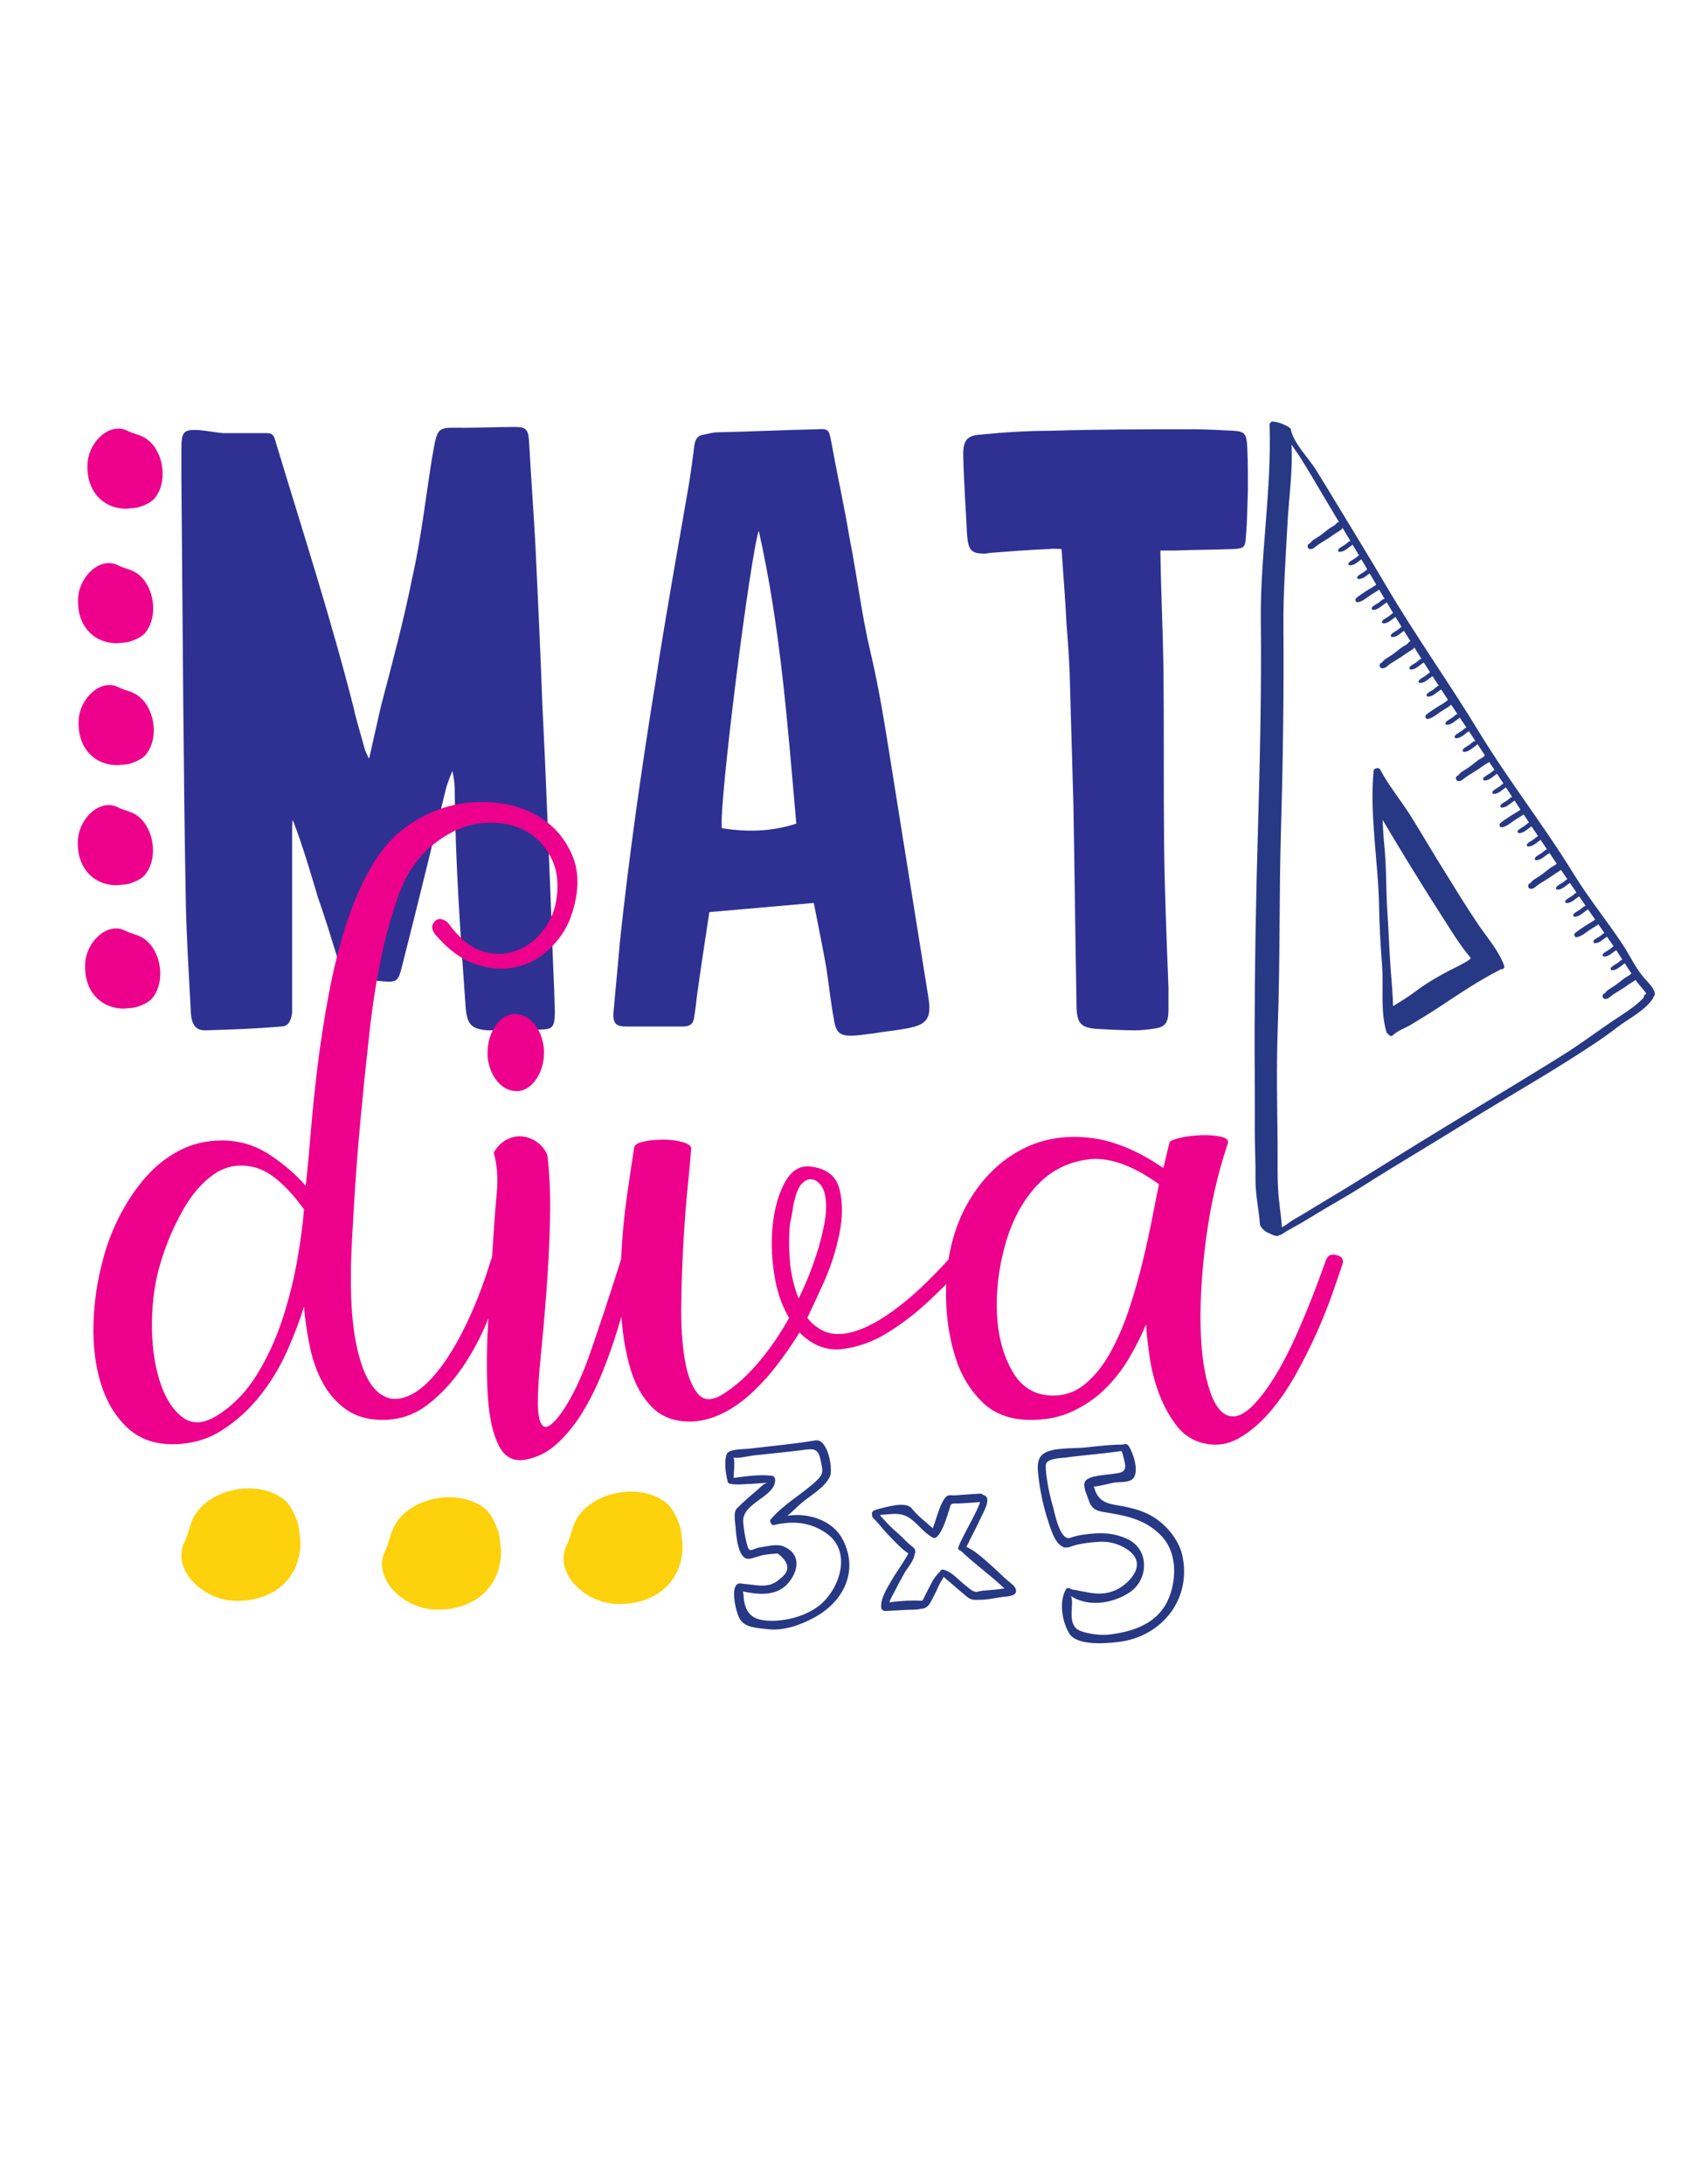 <?xml version="1.0" encoding="iso-8859-1"?>
<!-- Generator: Adobe Illustrator 21.0.0, SVG Export Plug-In . SVG Version: 6.00 Build 0)  -->
<svg version="1.1" id="Layer_1" xmlns="http://www.w3.org/2000/svg" xmlns:xlink="http://www.w3.org/1999/xlink" x="0px" y="0px"
	 width="612px" height="792px" viewBox="0 0 612 792" enable-background="new 0 0 612 792" xml:space="preserve">
<g>
	<g>
		<path fill="#273884" d="M295.832,522.294c-8.112,1.338-16.427,2.105-24.594,3.043c-1.386,0.156-6.805,0.087-7.546,1.842
			c-1.108,2.626-0.432,7.122,0.246,9.849c0.349,1.405,2.243,1.156,2.217-0.291c-0.044-2.6,0.527-5.971-0.018-8.46
			c0.209,0.944,5.33-0.313,7.232-0.523c5.767-0.637,11.533-1.178,17.283-1.892c4.029-0.499,6.052-1.141,7.006,3.41
			c0.984,4.696,1.383,5.277-2.929,8.97c-4.908,4.205-10.91,7.656-15.079,12.655c-0.768,0.921,0.333,2.258,1.393,1.803
			c3.271-1.396,6.4-4.69,9.024-7.093c3.49-3.201,8.637-5.666,10.924-10.023C302.371,532.953,300.352,521.548,295.832,522.294z"/>
		<path fill="#273884" d="M284.366,560.795c-2.615-1.114-5.931-0.082-8.581,0.287c-3.136,0.438-3.856,2.639-4.891-1.392
			c-0.647-2.521-1.059-5.176-1.269-7.767c-0.584-7.216,12.221-9.151,11.543-15.648c-0.062-0.591-0.581-1.123-1.175-1.183
			c-5.069-0.523-10.195,0.325-15.201,1.001c-1.118,0.149-1.053,1.699-0.007,1.913c2.618,0.54,5.464,0.104,8.122,0.029
			c2.027-0.059,3.89-0.47,5.939-0.24c-1.678-0.187-2.59,1.178-4.106,2.469c-2.542,2.164-5.13,4.349-7.46,6.746
			c-1.307,1.346-0.554,5.086-0.433,6.712c0.178,2.367,0.724,12.218,5.098,11.487c2.019-0.337,3.781-1.24,5.854-1.495
			c1.444-0.208,2.895-0.34,4.353-0.4c4.415,3.387,4.609,6.503,0.58,9.344c-3.977,3.71-8.777,1.851-13.314,1.629
			c-1.738-0.084-2.085,2.306-0.371,2.678c5.84,1.267,12.947,2.124,17.227-3.33C289.876,569.05,290.393,563.365,284.366,560.795z"/>
		<path fill="#273884" d="M305.754,558.304c-4.555-8.837-17.184-10.949-25.474-7.105c-0.918,0.426-0.58,2.037,0.486,1.789
			c6.811-1.585,13.129-1.162,19.046,3.007c9.102,6.41,5.107,19.148-1.613,25.339c-5.189,4.78-14.427,7.124-21.259,6.169
			c-4.707-0.658-6.579-3.341-7.123-7.872c-0.025-0.952-0.129-1.897-0.311-2.832c-0.005-0.04-0.054-0.077-0.092-0.113
			c0.253,0.074,0.535,0.152,0.923,0.255c0.996,0.264,1.629-1.313,0.775-1.847c-7.296-4.566-4.609,8.453-2.813,11.802
			c1.85,3.452,6.726,3.403,10.073,3.837c5.946,0.769,12.254-1.58,17.323-4.373C306.057,580.649,311.574,569.592,305.754,558.304z"/>
	</g>
	<g>
		<path fill="#273884" d="M408.784,557.956c-3.87-1.718-7.512-2.206-11.697-1.92c-2.596,0.177-6.216,0.594-8.663,1.551
			c-3.876,1.511-5.794-8.987-6.385-11.065c-0.953-3.35-1.753-6.614-2.222-10.063c-0.293-1.702-0.444-3.417-0.448-5.146
			c0.06-2.548,5.654-2.586,7.17-2.793c7.211-0.981,14.528-1.44,21.706-2.591c1.129-0.182,1.24-2.07,0.009-2.095
			c-5.119-0.109-10.168,0.606-15.255,1.095c-3.788,0.365-11.463-0.141-14.628,2.317c-2.23,1.733-1.996,4.88-1.736,7.363
			c0.608,5.812,1.857,11.788,3.736,17.33c0.942,2.777,2.278,7.74,5.425,9.066c0.738,0.313,1.795,0.105,2.504-0.155
			c3.109-1.147,7.045-1.577,10.339-1.782c3.665-0.231,7.077,0.659,10.175,2.684c7.975,5.21,0.914,12.283-3.456,14.513
			c-6.127,3.124-11.059,0.792-17.136-0.016c-0.991-0.131-1.533,1.165-0.743,1.776c6.389,4.954,15.894,3.651,22.307-0.613
			C416.81,572.738,417.076,561.638,408.784,557.956z"/>
		<path fill="#273884" d="M428.866,563.799c-1.263-5.59-6.017-11.172-10.897-14.003c-2.788-1.62-5.686-2.53-8.807-3.253
			c-5.598-1.297-10.507-0.641-12.224-7.196c-0.034-0.126-0.19-0.195-0.386-0.226c0.363-0.048,0.823-0.116,1.412-0.211
			c1.99-0.32,3.933-0.863,5.909-1.253c1.953-0.385,5.898,0.145,7.326-1.716c2.04-2.654-0.104-9.291-1.819-11.718
			c-0.903-1.275-3.013-0.347-2.782,1.16c0.013,0.098,0.029,0.199,0.044,0.297c0.055,0.357,0.216,0.612,0.413,0.82
			c0.348,1.051,0.994,3.88,1.04,4.128c0.663,3.526-1.939,3.435-4.64,3.849c-2.292,0.347-8.168,0.522-9.691,2.506
			c-1.247,1.625,0.685,5.386,1.222,7.074c1.264,3.98,3.939,3.939,7.647,4.579c7.2,1.24,13.166,2.723,18.46,8.045
			c5.787,5.813,5.861,15.172,3.092,22.358c-3.562,9.243-12.204,12.416-21.38,13.612c-3.354,0.436-7.651-0.107-10.735-1.213
			c-6.283-2.254-1.07-12.117-4.396-13.419c1.026,0.401,2.014-1.118,1.003-1.726c-0.153-0.092-0.306-0.183-0.457-0.276
			c-0.62-0.37-1.263-0.213-1.609,0.427c-2.488,4.584-1.293,11.515,1.242,15.787c2.79,4.713,13.622,3.661,17.881,3.152
			C421.494,593.5,432.488,579.813,428.866,563.799z"/>
	</g>
	<g>
		<path fill="#273884" d="M355.443,541.608c-3.053,0.147-6.084,0.443-9.136,0.624c-0.834,0.051-2.068-0.294-2.826,0.295
			c-2.309,1.795-3.855,8.556-4.957,11.268c-0.06,0.149-0.07,0.266-0.094,0.394c-2.543-2.29-5.552-4.511-7.652-7.213
			c-2.181-2.809-9.627-0.38-12.083,0.196c-1.357,0.319-1.131,2.232,0.283,2.157c5.224-0.279,8.28-1.381,12.358,2.151
			c2.319,2.007,4.331,4.587,7.074,6.074c0.577,0.314,1.199-0.019,1.602-0.423c1.989-2.009,3.435-6.86,4.279-9.503
			c0.601-1.883,0.385-2.449,2.004-2.439c3.119,0.018,6.249-0.34,9.36-0.559c0.013-0.002,0.021,0.005,0.034,0.003
			c0.051-0.007,0.098-0.013,0.149-0.017C357.804,544.378,357.366,541.516,355.443,541.608z"/>
		<path fill="#273884" d="M332.004,562.209c-0.277-0.973-0.949-1.336-1.733-1.953c-1.456-1.152-2.669-2.643-4.064-3.856
			c-1.663-1.445-3.383-2.964-4.839-4.625c-0.286-0.324-1.52-1.581-2.164-2.406c0.06-0.033,0.117-0.067,0.177-0.1
			c0.859-0.484,0.712-1.598-0.242-1.844c-0.91-0.236-1.163-0.075-2.071,0.29c-0.373,0.149-0.738,0.564-0.755,0.984
			c-0.057,1.36,0.286,1.59,1.261,2.574c1.496,1.513,2.765,3.294,4.27,4.841c2.548,2.622,5.142,5.623,8.259,7.566
			C331.208,564.364,332.351,563.422,332.004,562.209z"/>
		<path fill="#273884" d="M356.187,542.038c-0.818-0.038-1.413,1.008-0.651,1.559c1.286,0.933-7.69,15.466-7.911,17.743
			c-0.046,0.467,0.349,0.959,0.854,0.862c2.124-0.412,2.498-2.168,3.432-3.972c1.375-2.664,2.753-5.356,4.005-8.078
			C356.677,548.496,360.44,542.248,356.187,542.038z"/>
		<path fill="#273884" d="M336.043,580.537c-4.318-0.347-9.023-0.134-13.397,0.495c0.423-1.56,1.608-3.284,2.177-4.476
			c0.927-1.938,2.012-3.798,3.019-5.694c1.335-2.513,4.286-5.294,3.956-8.292c-0.106-0.965-1.425-1.074-1.808-0.244
			c-1.697,3.678-4.527,7.183-6.557,10.746c-1.597,2.801-4.033,6.519-3.769,9.831c0.066,0.834,0.868,1.282,1.625,1.247
			c2.616-0.123,5.232-0.301,7.848-0.419c2.749-0.12,5.065,0.167,7.381-1.421C337.215,581.833,336.887,580.605,336.043,580.537z"/>
		<path fill="#273884" d="M368.41,576.021c-0.423-0.997-1.437-1.751-2.258-2.404c-2.099-1.661-3.982-3.72-6.008-5.486
			c-2.972-2.592-6.941-6.547-10.787-7.672c-1.098-0.322-1.806,0.898-0.982,1.69c4.74,4.574,10.137,8.414,14.982,12.892
			c0.312,0.344,0.669,0.629,1.028,0.921c-0.791,0.104-1.578,0.238-2.339,0.336c-3.027,0.388-7.068,0.255-9.734,1.807
			c-0.54,0.315-0.78,1.297-0.001,1.535c3.67,1.117,7.689-0.088,11.381-0.583C365.152,578.859,369.613,578.875,368.41,576.021z"/>
		<path fill="#273884" d="M341.387,569.525c-1.676,1.522-2.854,3.109-3.814,5.158c-0.488,1.043-1.057,2.038-1.592,3.056
			c-0.512,0.977-1.007,2.457-1.862,3.205c-0.869,0.76-0.387,2.616,0.954,2.286c1.909-0.469,2.766-2.765,3.618-4.35
			c0.65-1.218,1.238-2.454,1.781-3.722c0.676-1.58,1.775-2.873,2.414-4.482C343.224,569.817,342.145,568.839,341.387,569.525z"/>
		<path fill="#273884" d="M359.366,576.793c-1.578-0.113-2.994-0.024-4.54,0.363c-1.742,0.436-3.138-1.2-4.513-2.221
			c-2.431-1.807-5.098-5.216-8.211-5.773c-1.031-0.185-1.467,1.164-0.743,1.776c3.193,2.712,6.322,5.496,9.552,8.155
			c2.578,2.124,5.961,0.47,8.646-0.844C360.188,577.94,360.165,576.849,359.366,576.793z"/>
	</g>
</g>
<g>
	<path fill="#273884" d="M461.601,153.74c-0.072,0.015-0.072-0.109-0.001-0.124C461.677,153.625,461.672,153.725,461.601,153.74z"/>
	<path fill="#273884" d="M468.167,156.785c-0.006-0.272-0.055-0.51-0.086-0.778c-0.015-0.072-0.025-0.119-0.063-0.186
		c0.167,0.09,0.302,0.261,0.37,0.47C468.375,156.469,468.285,156.636,468.167,156.785z"/>
	<path fill="#273884" d="M461.601,153.74c-0.072,0.015-0.072-0.109-0.001-0.124C461.677,153.625,461.672,153.725,461.601,153.74z"/>
	<path fill="#273884" d="M461.601,153.74c-0.072,0.015-0.072-0.109-0.001-0.124C461.677,153.625,461.672,153.725,461.601,153.74z"/>
	<path fill="#273884" d="M468.167,156.785c-0.006-0.272-0.055-0.51-0.086-0.778c-0.015-0.072-0.025-0.119-0.063-0.186
		c0.167,0.09,0.302,0.261,0.37,0.47C468.375,156.469,468.285,156.636,468.167,156.785z"/>
	<path fill="#273884" d="M536.381,335.4c-4.574-6.76-8.819-13.738-13.103-20.657c-3.753-6.035-7.349-12.152-11.079-18.192
		c-3.585-5.821-8.319-11.43-11.475-17.464c-0.328-0.628-1.169-0.728-1.621-0.387c-0.372,0.002-0.724,0.224-0.774,0.706
		c-1.567,16.151,1.696,33.071,1.962,49.317c0.122,6.982,0.53,14.029,1.072,20.999c0.634,8.02-0.708,16.819,1.637,24.585
		c0.092,0.329,0.332,0.528,0.619,0.593c0.285,0.662,1.066,1.073,1.687,0.472c1.913-1.811,4.515-2.57,6.721-3.92
		c3.601-2.183,7.177-4.361,10.696-6.701c6.841-4.541,13.983-9.317,21.316-13.04c0.133-0.077,0.261-0.178,0.361-0.298
		c0.746,0.244,1.568-0.348,1.258-1.253C543.863,344.941,539.482,339.955,536.381,335.4z M533.459,347.507
		c-0.39,1-7.04,4.06-8.068,4.62c-3.916,2.099-7.85,4.351-11.381,6.992c-2.751,2.083-5.7,3.933-8.639,5.706
		c-0.118-4.548-0.55-9.18-0.875-13.412c-0.524-7.123-0.752-14.257-1.227-21.39c-0.494-7.825-0.287-15.744-1.082-23.581
		c-0.299-3.02-0.484-6.087-0.621-9.165c2.723,4.533,5.399,9.075,8.169,13.598c4.231,6.906,8.481,13.782,12.892,20.601
		c3.463,5.349,6.746,11.034,10.951,15.883C533.54,347.416,533.473,347.454,533.459,347.507z"/>
	<path fill="#273884" d="M487.077,190.088c-0.464-1.259-2.068-0.932-2.489,0.033c-0.59,0.553-1.776,1.06-2.34,1.499
		c-0.966,0.762-1.915,1.523-2.899,2.259c-1.047,0.78-2.213,1.383-3.26,2.165c-0.36,0.265-0.762,0.974-1.08,1.074
		c-0.97,0.289-0.781,1.918,0.226,1.984c0.862,0.055,1.265-0.266,1.932-0.816c1.517-1.258,3.32-2.163,4.962-3.261
		c1.29-0.868,2.492-1.756,3.83-2.55C486.845,191.947,487.465,191.137,487.077,190.088z"/>
	<path fill="#273884" d="M540.878,274.22c-0.464-1.264-2.071-0.934-2.489,0.031c-0.59,0.553-1.774,1.062-2.337,1.501
		c-0.968,0.76-1.915,1.523-2.901,2.257c-1.045,0.779-2.213,1.385-3.26,2.167c-0.359,0.265-0.76,0.974-1.083,1.069
		c-0.965,0.293-0.778,1.922,0.231,1.983c0.862,0.055,1.263-0.263,1.932-0.814c1.515-1.255,3.318-2.16,4.96-3.261
		c1.291-0.866,2.492-1.758,3.827-2.55C540.648,276.079,541.268,275.269,540.878,274.22z"/>
	<path fill="#273884" d="M513.194,233.318c-0.466-1.261-2.068-0.932-2.489,0.031c-0.592,0.551-1.776,1.06-2.339,1.499
		c-0.964,0.762-1.915,1.525-2.899,2.259c-1.047,0.782-2.215,1.383-3.265,2.166c-0.355,0.265-0.757,0.974-1.076,1.073
		c-0.968,0.288-0.781,1.918,0.226,1.984c0.859,0.053,1.265-0.266,1.931-0.816c1.517-1.258,3.32-2.163,4.963-3.262
		c1.291-0.865,2.492-1.755,3.83-2.55C512.961,235.175,513.581,234.364,513.194,233.318z"/>
	<path fill="#273884" d="M499.83,211.501c-1.104,1.113-2.919,1.924-4.223,2.815c-1.18,0.809-2.486,1.59-3.581,2.512
		c-0.616,0.511-0.281,1.717,0.618,1.549c1.594-0.297,2.941-1.462,4.235-2.371c1.507-1.055,3.318-1.875,4.605-3.191
		C502.437,211.834,500.777,210.549,499.83,211.501z"/>
	<path fill="#273884" d="M525.233,253.809c-1.104,1.115-2.919,1.924-4.223,2.817c-1.178,0.803-2.487,1.585-3.581,2.507
		c-0.614,0.512-0.282,1.716,0.62,1.551c1.594-0.297,2.938-1.459,4.233-2.368c1.504-1.057,3.32-1.876,4.604-3.195
		C527.842,254.144,526.18,252.857,525.233,253.809z"/>
	<path fill="#273884" d="M552.102,293.115c-1.102,1.112-2.919,1.921-4.221,2.812c-1.183,0.809-2.489,1.59-3.583,2.51
		c-0.611,0.515-0.284,1.717,0.62,1.554c1.594-0.3,2.938-1.464,4.231-2.37c1.506-1.058,3.322-1.878,4.604-3.195
		C554.709,293.445,553.046,292.158,552.102,293.115z"/>
	<path fill="#273884" d="M494.654,201.51c-0.031-0.248-0.214-0.433-0.46-0.481c-0.951-0.176-1.734,0.789-2.435,1.312
		c-0.728,0.541-1.967,1.046-2.486,1.8c-0.209,0.304-0.089,0.802,0.328,0.843c1.784,0.168,3.371-1.678,4.754-2.498
		c0.241-0.143,0.364-0.5,0.329-0.764C494.675,201.652,494.668,201.583,494.654,201.51z"/>
	<path fill="#273884" d="M497.837,206.476c-0.036-0.249-0.22-0.435-0.462-0.481c-0.952-0.178-1.734,0.787-2.438,1.31
		c-0.723,0.541-1.963,1.045-2.486,1.8c-0.206,0.303-0.086,0.803,0.33,0.84c1.784,0.17,3.371-1.676,4.754-2.495
		c0.243-0.143,0.364-0.498,0.328-0.765C497.855,206.615,497.849,206.548,497.837,206.476z"/>
	<path fill="#273884" d="M490.915,196.615c-0.031-0.248-0.215-0.435-0.463-0.481c-0.952-0.178-1.731,0.789-2.432,1.312
		c-0.728,0.541-1.968,1.043-2.489,1.798c-0.206,0.304-0.087,0.804,0.331,0.845c1.783,0.166,3.371-1.678,4.754-2.495
		c0.241-0.145,0.364-0.501,0.328-0.769C490.935,196.754,490.929,196.687,490.915,196.615z"/>
	<path fill="#273884" d="M506.837,222.558c-0.034-0.25-0.22-0.437-0.463-0.481c-0.952-0.178-1.736,0.787-2.437,1.31
		c-0.725,0.541-1.965,1.045-2.489,1.798c-0.206,0.304-0.086,0.804,0.33,0.843c1.784,0.167,3.374-1.677,4.754-2.495
		c0.246-0.141,0.364-0.498,0.328-0.764C506.854,222.697,506.846,222.626,506.837,222.558z"/>
	<path fill="#273884" d="M510.015,227.521c-0.031-0.25-0.215-0.435-0.463-0.481c-0.949-0.178-1.734,0.787-2.433,1.31
		c-0.73,0.541-1.965,1.045-2.491,1.801c-0.204,0.301-0.084,0.803,0.33,0.84c1.786,0.167,3.374-1.676,4.756-2.496
		c0.241-0.14,0.362-0.495,0.326-0.764C510.035,227.66,510.026,227.589,510.015,227.521z"/>
	<path fill="#273884" d="M503.098,217.662c-0.036-0.249-0.22-0.437-0.463-0.483c-0.952-0.178-1.736,0.787-2.437,1.31
		c-0.725,0.541-1.965,1.045-2.489,1.8c-0.207,0.304-0.087,0.803,0.33,0.842c1.784,0.168,3.374-1.676,4.756-2.495
		c0.243-0.143,0.362-0.498,0.326-0.766C503.115,217.799,503.109,217.733,503.098,217.662z"/>
	<path fill="#273884" d="M520.1,244.16c-0.034-0.252-0.22-0.439-0.463-0.486c-0.951-0.176-1.739,0.79-2.435,1.312
		c-0.73,0.541-1.968,1.043-2.489,1.798c-0.206,0.304-0.089,0.804,0.328,0.843c1.786,0.167,3.371-1.676,4.756-2.496
		c0.24-0.145,0.361-0.5,0.326-0.764C520.117,244.297,520.108,244.227,520.1,244.16z"/>
	<path fill="#273884" d="M516.758,239.285c-0.033-0.247-0.217-0.435-0.463-0.481c-0.952-0.178-1.734,0.789-2.435,1.312
		c-0.728,0.541-1.965,1.045-2.486,1.8c-0.206,0.303-0.089,0.801,0.328,0.843c1.786,0.167,3.371-1.678,4.756-2.498
		c0.239-0.142,0.361-0.5,0.326-0.764C516.776,239.426,516.769,239.357,516.758,239.285z"/>
	<path fill="#273884" d="M522.996,249.111c-0.033-0.25-0.218-0.438-0.465-0.483c-0.949-0.178-1.734,0.787-2.432,1.312
		c-0.728,0.541-1.968,1.043-2.491,1.798c-0.206,0.304-0.084,0.806,0.333,0.845c1.781,0.166,3.371-1.678,4.756-2.498
		c0.238-0.142,0.362-0.498,0.326-0.766C523.013,249.25,523.007,249.182,522.996,249.111z"/>
	<path fill="#273884" d="M533.183,264.192c-0.036-0.252-0.22-0.437-0.463-0.483c-0.952-0.178-1.734,0.789-2.437,1.31
		c-0.725,0.545-1.965,1.045-2.487,1.8c-0.206,0.306-0.086,0.806,0.326,0.843c1.786,0.167,3.379-1.675,4.756-2.498
		c0.244-0.141,0.367-0.496,0.331-0.765C533.2,264.329,533.192,264.263,533.183,264.192z"/>
	<path fill="#273884" d="M529.842,259.322c-0.034-0.25-0.218-0.438-0.46-0.484c-0.951-0.176-1.736,0.787-2.437,1.31
		c-0.728,0.541-1.965,1.048-2.486,1.803c-0.206,0.304-0.089,0.804,0.326,0.841c1.786,0.167,3.376-1.677,4.756-2.496
		c0.243-0.143,0.364-0.498,0.328-0.764C529.862,259.46,529.853,259.392,529.842,259.322z"/>
	<path fill="#273884" d="M536.077,269.146c-0.034-0.252-0.215-0.435-0.46-0.484c-0.951-0.176-1.736,0.789-2.437,1.313
		c-0.725,0.541-1.965,1.045-2.484,1.8c-0.209,0.302-0.089,0.801,0.325,0.841c1.786,0.167,3.376-1.677,4.756-2.495
		c0.241-0.143,0.364-0.501,0.329-0.765C536.097,269.285,536.088,269.214,536.077,269.146z"/>
	<path fill="#273884" d="M546.852,284.384c-0.034-0.252-0.215-0.438-0.463-0.481c-0.952-0.178-1.734,0.786-2.433,1.31
		c-0.73,0.541-1.967,1.046-2.491,1.801c-0.209,0.302-0.087,0.803,0.33,0.84c1.781,0.168,3.374-1.677,4.756-2.496
		c0.241-0.143,0.362-0.496,0.326-0.764C546.869,284.523,546.862,284.452,546.852,284.384z"/>
	<path fill="#273884" d="M543.513,279.513c-0.034-0.25-0.22-0.437-0.462-0.481c-0.954-0.178-1.737,0.787-2.435,1.31
		c-0.728,0.541-1.968,1.046-2.491,1.801c-0.204,0.303-0.084,0.803,0.333,0.842c1.784,0.168,3.371-1.676,4.754-2.498
		c0.241-0.143,0.362-0.498,0.328-0.764C543.53,279.652,543.522,279.583,543.513,279.513z"/>
	<path fill="#273884" d="M549.748,289.337c-0.034-0.25-0.217-0.437-0.463-0.483c-0.951-0.176-1.734,0.789-2.432,1.312
		c-0.73,0.539-1.97,1.046-2.491,1.798c-0.206,0.304-0.086,0.806,0.331,0.845c1.786,0.165,3.374-1.676,4.754-2.495
		c0.243-0.145,0.364-0.5,0.328-0.767C549.767,289.473,549.759,289.407,549.748,289.337z"/>
	<path fill="#273884" d="M573.298,323.965c-0.034-0.254-0.218-0.442-0.463-0.486c-0.952-0.178-1.734,0.789-2.432,1.312
		c-0.73,0.541-1.968,1.046-2.491,1.801c-0.209,0.304-0.086,0.806,0.33,0.84c1.782,0.17,3.374-1.674,4.756-2.496
		c0.241-0.14,0.362-0.498,0.326-0.764C573.315,324.102,573.309,324.033,573.298,323.965z"/>
	<path fill="#273884" d="M596.215,354.33c-3.018-3.553-5.083-8.146-7.674-12.036c-5.725-8.61-12.306-16.672-17.698-25.475
		c-10.726-17.445-23.454-33.632-34.114-51.115c-10.973-18.04-23.263-35.237-33.975-53.454c-5.539-9.394-11.206-18.688-16.878-28.005
		c-2.819-4.637-5.619-9.303-8.51-13.925c-2.597-4.161-7.69-9.224-8.935-13.937c-0.01-0.048-0.015-0.072-0.043-0.09
		c-0.013,0.177-0.103,0.344-0.221,0.493c-0.006-0.272-0.055-0.51-0.086-0.778c-0.015-0.072-0.025-0.119-0.063-0.186
		c0.167,0.09,0.302,0.261,0.37,0.47c0.041-0.282-0.018-0.568-0.22-0.825c-0.634-0.789-1.625-1.131-2.534-1.565
		c-1.187-0.575-2.602-0.93-3.896-1.061c-0.277-0.018-0.505,0.079-0.685,0.29c-0.067,0.038-0.133,0.077-0.166,0.158
		c-0.219,0.144-0.336,0.417-0.315,0.761c0.782,23.693-3.423,47.42-3.18,71.149c0.277,25.462-0.328,50.981-1.067,76.454
		c-0.688,23.673-1.137,47.421-1.18,71.085c-0.028,12.405,0.116,24.799,0.059,37.185c-0.014,5.842,0.345,11.682,0.255,17.515
		c-0.062,5.728,1.195,10.985,1.629,16.586c0.031,0.391,0.219,0.7,0.477,0.871l0.005,0.024c0.011,0.172,0.116,0.324,0.299,0.485
		c0.029,0.019,0.034,0.043,0.062,0.062c0.538,0.684,1.377,1.257,2.138,1.572c0.952,0.4,1.948,1.015,2.995,1.147
		c0.382,0.045,0.706-0.071,0.963-0.273c0.987-0.154,1.841-0.951,2.683-1.448c3.182-1.799,6.309-3.511,9.39-5.438
		c5.902-3.676,12.035-6.953,17.898-10.695c12.963-8.237,26.182-15.956,39.193-24.079c11.87-7.391,24.044-14.273,35.866-21.778
		c5.906-3.776,11.784-7.448,17.333-11.747c4.129-3.236,10.336-6.155,13.254-10.682c0.109-0.196,0.188-0.412,0.216-0.641
		c0.342-0.269,0.544-0.733,0.45-1.31C599.95,358.107,597.584,355.911,596.215,354.33z M461.6,153.616
		c0.076,0.009,0.072,0.109,0.001,0.124C461.529,153.755,461.529,153.631,461.6,153.616z M597.052,360.444
		c-0.538,0.285-0.754,0.802-0.752,1.298c-3.168,3.436-7.982,6.242-11.624,8.707c-5.771,3.948-11.327,8.099-17.266,11.832
		c-11.247,7.039-22.562,13.868-33.92,20.731c-11.886,7.195-23.709,14.452-35.483,21.823c-6.03,3.777-12.099,7.488-18.211,11.108
		c-3.429,2.048-6.829,4.24-10.307,6.174c-1.137,0.632-2.923,2.093-4.412,2.947c-0.346-4.575-1.151-9.081-1.406-13.7
		c-0.324-5.673-0.144-11.55-0.196-17.229c-0.151-13.635-0.451-27.513,0.052-41.109c0.898-24.461,0.464-48.997,1.209-73.476
		c0.718-24.126,1.031-48.294,0.852-72.434c-0.092-12.504,0.838-24.996,1.495-37.481c0.5-9.272,1.952-18.989,1.453-28.403
		c0.954,1.493,2.064,2.904,2.917,4.269c2.905,4.57,5.629,9.227,8.376,13.879c5.948,10.055,12.068,19.976,17.949,30.07
		c10.428,17.928,21.542,35.566,33.136,52.758c8.042,11.935,15.829,24.051,23.779,36.06c-0.574,0.268-1.089,0.8-1.562,1.153
		c-0.727,0.544-1.968,1.046-2.489,1.801c-0.207,0.303-0.086,0.803,0.328,0.84c1.734,0.165,3.281-1.563,4.633-2.414
		c0.783,1.179,1.576,2.35,2.362,3.527c-0.546,0.279-1.041,0.778-1.495,1.118c-0.728,0.541-1.965,1.046-2.487,1.8
		c-0.206,0.304-0.089,0.802,0.326,0.841c1.716,0.162,3.245-1.521,4.587-2.383c0.77,1.147,1.547,2.287,2.321,3.431
		c-0.695,0.188-1.302,0.851-1.851,1.264c-0.727,0.541-1.965,1.043-2.489,1.798c-0.204,0.303-0.086,0.806,0.328,0.843
		c1.788,0.167,3.374-1.676,4.759-2.494c0.05-0.03,0.072-0.096,0.112-0.142c0.886,1.303,1.755,2.616,2.648,3.913
		c-0.035,0.056-0.1,0.088-0.126,0.149c-0.592,0.553-1.778,1.065-2.339,1.504c-0.966,0.758-1.915,1.523-2.899,2.254
		c-1.047,0.782-2.214,1.386-3.262,2.168c-0.357,0.265-0.76,0.974-1.08,1.071c-0.965,0.29-0.778,1.92,0.229,1.983
		c0.859,0.056,1.265-0.263,1.929-0.816c1.52-1.253,3.32-2.163,4.963-3.259c1.293-0.866,2.494-1.758,3.83-2.548
		c0.115-0.068,0.208-0.154,0.312-0.232c0.768,1.117,1.535,2.235,2.302,3.352c-0.557,0.275-1.059,0.786-1.52,1.13
		c-0.728,0.541-1.965,1.046-2.491,1.801c-0.204,0.303-0.084,0.804,0.333,0.842c1.726,0.162,3.266-1.551,4.619-2.405
		c1.902,2.773,3.805,5.546,5.71,8.316c-0.729,0.154-1.362,0.843-1.935,1.27c-0.728,0.541-1.963,1.048-2.489,1.798
		c-0.204,0.303-0.086,0.806,0.331,0.845c1.786,0.165,3.374-1.676,4.754-2.495c0.077-0.046,0.12-0.136,0.171-0.216
		c0.866,1.258,1.736,2.513,2.607,3.767c-1.093,0.867-2.533,1.571-3.635,2.323c-1.176,0.808-2.487,1.587-3.579,2.509
		c-0.614,0.512-0.284,1.714,0.62,1.549c1.594-0.295,2.938-1.459,4.233-2.368c1.129-0.791,2.431-1.451,3.554-2.288
		c0.487,0.699,0.966,1.406,1.456,2.104c0.236,0.334,0.46,0.67,0.695,1.004c-0.499,0.29-0.956,0.74-1.377,1.055
		c-0.728,0.539-1.965,1.045-2.489,1.796c-0.206,0.306-0.084,0.806,0.331,0.845c1.671,0.155,3.168-1.443,4.488-2.32
		c0.808,1.158,1.618,2.316,2.409,3.481c-0.508,0.289-0.972,0.747-1.398,1.066c-0.727,0.544-1.968,1.046-2.489,1.801
		c-0.209,0.304-0.089,0.804,0.328,0.84c1.673,0.157,3.174-1.444,4.495-2.323c0.758,1.129,1.487,2.283,2.227,3.426
		c-0.618,0.246-1.166,0.834-1.668,1.209c-0.725,0.541-1.962,1.045-2.486,1.8c-0.206,0.304-0.089,0.804,0.328,0.84
		c1.77,0.169,3.348-1.645,4.721-2.473c0.327,0.514,0.671,1.012,0.995,1.531c0.444,0.724,0.93,1.418,1.392,2.13
		c-0.073,0.09-0.176,0.155-0.223,0.262c-0.592,0.555-1.776,1.065-2.337,1.504c-0.968,0.76-1.915,1.523-2.902,2.255
		c-1.047,0.782-2.212,1.388-3.262,2.168c-0.36,0.265-0.757,0.974-1.08,1.072c-0.967,0.291-0.778,1.92,0.231,1.983
		c0.86,0.058,1.263-0.263,1.93-0.811c1.515-1.26,3.32-2.163,4.96-3.264c1.293-0.866,2.495-1.756,3.83-2.55
		c0.14-0.083,0.257-0.185,0.38-0.281c0.205,0.303,0.395,0.619,0.602,0.921c0.183,0.285,2.705,2.996,3.303,4.09
		C597.186,360.367,597.119,360.405,597.052,360.444z"/>
</g>
<g>
	<path fill="#2E3192" d="M138.196,256.057c4.085-15.489,8.169-30.701,11.347-46.466c3.178-14.105,4.765-28.213,7.036-42.594
		c2.268-13,1.588-11.893,12.027-11.893c6.127,0,12.027-0.278,18.382-0.278c4.085,0,4.765,1.108,4.991,6.087
		c0.681,12.446,1.59,24.615,2.271,37.061c0.907,19.36,1.814,38.169,2.495,57.251c1.364,26.83,2.271,53.382,3.406,80.209
		c0.226,10.512,0.907,21.021,1.133,31.255c0,6.084-0.907,6.638-5.901,6.638c-4.991,0-10.211,0.276-15.205,0.276h-3.404
		c-6.127-0.554-7.488-2.213-7.943-9.68c-1.816-25.447-3.63-51.169-3.858-76.613c0-2.766-0.226-5.255-0.907-7.743
		c-0.681,1.935-1.588,3.872-2.268,6.36c-5.22,21.297-10.44,42.87-15.886,64.167c-1.364,5.533-1.816,6.084-6.355,5.809
		c-3.632-0.276-7.036-0.829-10.666-1.383c-3.178-0.554-5.22-2.488-6.129-6.084c-2.495-8.021-4.765-15.489-7.488-23.234
		c-2.723-9.126-5.446-18.531-9.078-27.933c-0.226,1.381-0.226,2.764-0.226,4.147v62.784c0,0.829,0,1.937,0,3.042
		c-0.455,3.32-1.588,4.979-4.085,4.979c-9.304,0.829-18.382,1.108-27.461,1.383c-3.404,0-4.991-1.937-5.22-6.914
		c-0.681-13.554-1.588-27.106-1.814-40.659c-0.455-23.507-0.681-47.571-0.909-71.356l-0.681-81.868c0-3.32,0-6.362,0-9.68
		c0-6.638,0.681-7.467,6.355-7.192c2.949,0.276,5.672,0.829,8.624,1.105h14.75c3.404,0,3.632,0,4.765,4.15
		c9.533,31.531,19.744,63.059,27.915,95.144c1.133,5.255,2.723,9.958,4.084,15.213c0.226,0.829,0.681,1.659,1.588,3.596
		L138.196,256.057z"/>
	<path fill="#2E3192" d="M257.329,330.734c-1.59,10.509-3.178,20.743-4.539,30.699c-0.226,2.215-0.455,4.425-0.907,6.916
		c-0.228,2.766-1.364,3.872-4.087,3.872h-20.651c-3.63,0-4.994-1.105-4.539-5.53c0.681-8.299,1.59-16.596,2.271-25.169
		c3.404-31.809,7.943-63.615,13.163-95.698c3.63-23.785,7.943-47.295,12.027-71.083c0.681-4.701,1.361-9.126,1.816-13.276
		c0.452-2.488,1.361-3.596,3.404-3.872c1.588-0.276,3.404-0.829,4.991-0.829c12.027-0.276,23.828-0.829,35.858-1.105
		c4.765-0.278,4.537,0,5.672,5.806c2.042,11.341,4.539,22.405,6.355,33.468c2.723,13.552,4.311,27.381,7.488,40.933
		c3.632,15.213,5.901,30.701,8.397,46.19l12.708,79.377c1.135,6.916,0,9.682-5.901,11.066c-4.539,1.105-9.304,1.381-13.843,2.21
		c-2.723,0.278-5.672,0.832-8.397,0.832c-3.856,0-5.446-1.108-6.127-6.087c-1.135-6.084-1.816-12.722-2.723-18.531
		c-1.361-7.743-2.949-15.21-4.539-23.51L257.329,330.734z M275.257,192.442c-3.178,9.68-14.524,99.293-13.389,107.868
		c8.85,1.383,17.699,1.383,27.006-1.661C285.697,262.695,283.2,227.844,275.257,192.442z"/>
	<path fill="#2E3192" d="M422.077,242.228c0.228,21.297,0,43.145,0.228,64.442c0.226,17.15,0.907,34.019,1.588,51.445v7.743
		c0,5.257-1.135,6.64-5.672,7.192c-1.816,0.278-4.087,0.554-6.355,0.554c-4.765,0-9.53-0.276-14.524-0.554
		c-5.446-0.551-6.807-2.213-6.807-8.851c-0.455-24.061-0.681-48.4-1.135-72.464l-1.362-47.849
		c-0.226-5.809-0.681-11.893-1.135-17.701c-0.455-8.851-1.135-17.701-1.816-27.106c-1.362,0-2.949-0.276-4.311,0
		c-7.262,0.278-14.298,0.832-21.332,1.383c-0.681,0-1.364,0.278-2.271,0.278c-4.765,0-5.901-1.108-6.355-6.916
		c-0.452-9.126-1.133-18.531-1.361-27.935c-0.226-6.084,1.135-8.021,6.355-8.297c8.169-0.829,16.793-1.383,24.964-1.383
		c17.247-0.551,34.72-0.551,51.97-0.551c4.991,0,9.757,0.276,14.977,0.551c4.084,0.278,4.539,1.383,4.765,6.362
		c0.228,4.979,0.228,10.234,0.228,14.935c-0.228,5.533-0.228,11.063-0.681,16.318c-0.228,4.703-0.681,4.979-4.313,5.255
		c-7.262,0.278-14.75,0.278-21.786,0.554h-4.991C421.17,214.568,421.851,228.398,422.077,242.228z"/>
</g>
<g>
	<path fill="#EC008C" d="M179.258,372.716c-1.777,2.936-2.562,6.46-2.355,10.573c0.422,3.721,1.672,6.755,3.769,9.104
		c2.092,2.351,4.606,3.429,7.543,3.231c2.721-0.389,4.974-2.054,6.758-4.993c1.777-2.936,2.564-6.361,2.358-10.28
		c-0.422-3.913-1.679-7.047-3.771-9.398c-2.097-2.349-4.611-3.422-7.543-3.229C183.291,368.117,181.037,369.778,179.258,372.716z"/>
	<path fill="#EC008C" d="M484.88,455.098c-1.886-0.486-3.143,0.051-3.771,1.614c-7.125,19.973-13.463,34.318-19.013,43.028
		c-5.553,8.714-10.213,13.318-13.985,13.804c-3.771,0.49-6.755-2.349-8.956-8.516c-2.199-6.169-3.406-14.145-3.612-23.937
		c-0.211-9.79,0.47-20.56,2.042-32.308c1.57-11.747,4.134-23.006,7.699-33.777c0.629-1.366-0.109-2.298-2.199-2.789
		c-2.097-0.486-4.559-0.684-7.386-0.587c-2.83,0.101-5.451,0.44-7.856,1.027c-2.412,0.587-3.615,1.174-3.615,1.762l-2.201,9.106
		c-9.426-6.462-18.491-10.133-27.182-11.015c-8.698-0.88-16.554,0.442-23.57,3.966c-7.023,3.526-12.939,8.811-17.756,15.86
		c-4.822,7.049-7.965,15.176-9.428,24.376c0,0.001,0,0.002-0.001,0.003c-6.078,6.658-11.577,11.943-16.496,15.857
		c-4.926,3.919-9.326,6.754-13.2,8.518c-3.88,1.762-7.282,2.642-10.213,2.642c-2.936,0-5.451-0.779-7.543-2.349
		c-1.257-0.781-2.514-1.955-3.771-3.524c1.257-2.543,3.193-6.706,5.814-12.482c2.619-5.774,4.556-11.749,5.814-17.917
		s1.257-11.646,0-16.447c-1.257-4.795-4.924-7.489-10.999-8.076c-3.565-0.194-6.442,1.665-8.641,5.58
		c-2.201,3.919-3.669,8.765-4.4,14.538c-0.738,5.778-0.629,11.895,0.313,18.357c0.944,6.462,2.775,11.945,5.5,16.447
		c-3.143,5.681-6.758,10.966-10.842,15.86c-4.087,4.896-8.437,8.811-13.043,11.747c-3.982,2.547-7.071,2.496-9.269-0.147
		c-2.201-2.644-3.771-6.801-4.715-12.482c-0.942-5.677-1.364-12.286-1.257-19.826c0.104-7.535,0.365-15.024,0.787-22.467
		c0.417-7.439,0.942-14.244,1.57-20.413c0.629-6.167,1.046-10.72,1.257-13.656c0-0.977-1.051-1.762-3.143-2.349
		c-2.097-0.587-4.454-0.882-7.071-0.882c-2.623,0-5.028,0.249-7.227,0.735c-2.201,0.49-3.302,1.322-3.302,2.496
		c-0.629,3.919-1.468,9.499-2.514,16.742c-1.051,7.245-1.781,15.079-2.199,23.494c-3.982,12.532-7.652,23.644-11.001,33.335
		c-3.354,9.693-7.021,17.283-10.999,22.762c-2.936,3.915-5.028,5.334-6.286,4.26c-1.257-1.08-1.886-3.864-1.886-8.371
		c0-4.502,0.363-10.377,1.101-17.622c0.731-7.243,1.414-15.024,2.042-23.349c0.629-8.32,1.046-16.742,1.257-25.258
		c0.206-8.518-0.107-16.397-0.942-23.644c-0.84-1.953-2.097-3.524-3.771-4.698c-1.679-1.174-3.458-1.859-5.344-2.056
		c-1.886-0.191-3.771,0.198-5.657,1.175c-1.886,0.983-3.456,2.547-4.713,4.7c1.257,4.309,1.62,9.251,1.101,14.831
		c-0.52,5.513-1.087,13.286-1.707,23.288c-0.125,0.204-0.266,0.393-0.333,0.648c-2.936,9.596-6.286,18.115-10.057,25.553
		c-3.771,7.443-7.595,13.267-11.471,17.475c-3.878,4.212-7.699,6.658-11.471,7.342c-3.771,0.688-7.071-0.732-9.898-4.258
		c-2.83-3.523-4.974-9.398-6.437-17.622c-1.463-8.224-1.881-19.186-1.262-32.895c0.206-4.304,0.574-10.72,1.098-19.236
		c0.522-8.518,1.257-17.815,2.201-27.902c0.942-10.082,1.988-20.266,3.143-30.544c1.148-10.28,2.562-19.335,4.241-27.168
		c1.675-8.224,3.876-16.054,6.601-23.497c2.721-7.439,6.914-13.41,12.571-17.917c5.444-4.304,11.048-6.801,16.812-7.489
		c5.759-0.684,10.892,0.051,15.399,2.204c4.504,2.155,7.96,5.631,10.37,10.425c2.408,4.801,2.88,10.529,1.416,17.182
		c-0.84,3.524-2.569,6.856-5.185,9.985c-2.623,3.134-5.816,5.338-9.585,6.609c-3.771,1.276-7.754,1.225-11.943-0.147
		c-4.194-1.368-8.28-4.795-12.258-10.28c-1.883-1.564-3.456-1.711-4.713-0.44c-1.257,1.276-1.257,2.789,0,4.553
		c4.817,5.681,9.791,9.352,14.929,11.013c5.13,1.667,9.948,2.01,14.454,1.029c4.504-0.979,8.487-3.086,11.943-6.315
		c3.456-3.231,6.02-6.902,7.699-11.015c3.349-9.005,3.615-16.786,0.785-23.349c-2.827-6.557-7.384-11.501-13.669-14.831
		c-6.286-3.328-13.672-4.746-22.156-4.26c-8.484,0.493-16.499,3.378-24.042,8.666c-5.028,3.524-9.379,8.47-13.041,14.831
		c-3.669,6.365-6.743,13.465-9.217,21.293c-2.474,7.834-4.537,16.155-6.181,24.966c-1.651,8.811-2.986,17.428-4.013,25.846
		c-1.032,8.419-1.85,16.401-2.469,23.937c-0.619,7.54-1.233,14.05-1.845,19.531c-3.771-4.304-8.226-8.123-13.356-11.455
		c-5.138-3.328-10.842-4.993-17.128-4.993c-5.451,0-10.479,1.174-15.085,3.523c-4.611,2.349-8.695,5.534-12.256,9.546
		c-3.565,4.016-6.708,8.617-9.428,13.804c-2.725,5.191-4.822,10.623-6.286,16.3c-2.092,7.636-3.245,15.42-3.456,23.349
		c-0.206,7.931,0.681,15.126,2.671,21.588c1.988,6.462,5.13,11.747,9.428,15.86c4.291,4.111,9.791,6.167,16.497,6.167
		c6.703,0,12.676-1.665,17.915-4.993c5.232-3.332,9.843-7.489,13.826-12.482c3.978-4.993,7.277-10.428,9.9-16.3
		c2.616-5.875,4.661-11.257,6.129-16.155c0.41,4.898,1.129,9.794,2.158,14.686c1.027,4.896,2.623,9.301,4.784,13.216
		c2.161,3.919,4.998,7.1,8.52,9.546c3.515,2.45,7.896,3.671,13.133,3.671c6.074,0,11.52-1.859,16.343-5.58
		c4.817-3.717,9.113-8.371,12.884-13.951c3.535-5.23,6.541-10.996,9.065-17.26c-0.087,1.692-0.188,3.371-0.267,5.07
		c-0.417,9.009-0.365,17.085,0.157,24.231c0.524,7.15,1.831,12.777,3.928,16.887c2.092,4.113,5.342,5.774,9.741,4.993
		c4.189-0.785,7.96-2.694,11.314-5.727c3.349-3.037,6.388-6.754,9.113-11.16c2.721-4.405,5.133-9.2,7.23-14.391
		c2.092-5.186,3.928-10.326,5.498-15.42c0.547-1.771,1.059-3.476,1.555-5.152c0.007,0.102,0.01,0.205,0.018,0.307
		c0.522,6.952,1.62,13.216,3.299,18.796c1.675,5.58,4.243,10.133,7.702,13.656c3.456,3.526,8.012,5.287,13.669,5.287
		c3.771,0,7.543-0.882,11.314-2.644c3.771-1.762,7.332-4.157,10.686-7.194c3.347-3.033,6.544-6.508,9.585-10.428
		c3.034-3.915,5.814-7.929,8.328-12.042c4.606,4.7,9.791,6.711,15.555,6.022c5.759-0.684,11.364-2.741,16.815-6.167
		c5.444-3.425,10.527-7.39,15.24-11.897c2.067-1.972,3.907-3.768,5.59-5.44c-0.072,2.421-0.066,4.989,0.067,7.792
		c0.313,6.658,1.463,13.069,3.456,19.236c1.99,6.167,5.185,11.409,9.585,15.713c4.4,4.309,10.263,6.462,17.6,6.462
		c5.657,0,10.686-1.027,15.085-3.084s8.273-4.7,11.627-7.931c3.349-3.229,6.286-6.946,8.8-11.16
		c2.514-4.208,4.606-8.371,6.286-12.482c0.206,3.134,0.629,6.952,1.257,11.455c0.629,4.507,1.727,8.912,3.299,13.216
		c1.57,4.309,3.662,8.224,6.286,11.747c2.616,3.526,6.02,5.774,10.213,6.755c4.4,0.979,8.534,0.391,12.412-1.762
		c3.876-2.155,7.543-5.191,10.999-9.103c3.458-3.915,6.648-8.468,9.585-13.659c2.932-5.184,5.55-10.375,7.858-15.565
		c2.303-5.186,4.241-10.032,5.814-14.538c1.57-4.502,2.775-8.026,3.615-10.573C487.499,456.616,486.766,455.589,484.88,455.098z
		 M107.769,457.3c-1.257,7.049-3.041,14.098-5.344,21.148c-2.308,7.049-5.342,13.656-9.113,19.824
		c-3.771,6.169-8.382,11.015-13.828,14.538c-5.24,3.526-9.692,3.864-13.356,1.029c-3.667-2.837-6.442-7.344-8.328-13.511
		c-1.886-6.167-2.78-13.216-2.671-21.145c0.102-7.931,1.203-15.222,3.299-21.882c1.886-6.264,4.502-12.381,7.856-18.357
		c3.349-5.969,7.23-10.425,11.63-13.362c4.4-2.938,9.319-3.671,14.77-2.204c5.446,1.469,11.314,6.513,17.6,15.126
		C109.858,443.989,109.026,450.253,107.769,457.3z M289.723,470.811c-1.679-4.113-2.725-8.562-3.143-13.364
		c-0.422-4.795-0.422-9.348,0-13.656c0.417-1.762,0.733-3.425,0.944-4.993c0.206-1.566,0.519-3.033,0.942-4.405
		c0.629-2.543,1.518-4.355,2.671-5.435c1.15-1.073,2.303-1.513,3.458-1.322c1.148,0.198,2.199,0.882,3.143,2.056
		c0.942,1.174,1.516,2.745,1.729,4.7c0.415,2.743,0.259,5.974-0.472,9.691c-0.738,3.721-1.679,7.344-2.83,10.867
		c-1.153,3.523-2.355,6.754-3.612,9.693C291.296,467.58,290.352,469.637,289.723,470.811z M418.099,441.147
		c-0.942,4.896-2.097,10.183-3.456,15.86c-1.366,5.681-2.986,11.409-4.872,17.182c-1.886,5.776-4.139,11.063-6.755,15.858
		c-2.623,4.801-5.657,8.666-9.115,11.602c-3.456,2.936-7.384,4.405-11.784,4.405c-6.497,0-11.423-2.886-14.77-8.664
		c-3.354-5.774-5.24-12.675-5.657-20.706c-0.422-8.028,0.519-16.302,2.827-24.819c2.303-8.518,5.97-15.612,10.999-21.293
		c5.028-5.677,11.314-9.055,18.857-10.133c7.543-1.073,16.233,1.909,26.084,8.958C419.828,432.336,419.043,436.256,418.099,441.147z
		"/>
</g>
<g>
	<g>
		<path fill="#FDD10C" d="M108.988,558.908c0.244,13.15-9.63,21.945-23.731,21.541c-12.192-0.349-23.016-11.68-18.347-21.211
			c1.346-2.748,1.781-5.817,3.105-8.575c5.096-10.614,22.845-14.578,32.769-7.107c2.422,1.824,3.8,4.94,4.892,7.687
			C108.671,553.742,108.624,556.546,108.988,558.908z"/>
		<path fill="#FDD10C" d="M181.771,562.098c0.244,13.15-9.63,21.945-23.731,21.541c-12.192-0.349-23.016-11.68-18.347-21.211
			c1.346-2.748,1.781-5.817,3.105-8.575c5.096-10.614,22.845-14.578,32.769-7.107c2.422,1.824,3.8,4.94,4.892,7.687
			C181.454,556.932,181.407,559.736,181.771,562.098z"/>
		<path fill="#FDD10C" d="M247.626,560.065c0.244,13.15-9.63,21.945-23.731,21.541c-12.192-0.349-23.016-11.68-18.347-21.211
			c1.346-2.748,1.781-5.817,3.105-8.575c5.096-10.614,22.845-14.578,32.769-7.107c2.422,1.824,3.8,4.94,4.892,7.687
			C247.309,554.9,247.261,557.704,247.626,560.065z"/>
	</g>
</g>
<g>
	<g>
		<path fill="#EC008C" d="M45.78,184.468c-8.827-0.068-14.554-6.847-14.035-16.3c0.449-8.174,8.241-15.237,14.553-11.936
			c1.82,0.952,3.872,1.297,5.699,2.234c7.031,3.606,9.379,15.584,4.192,22.11c-1.266,1.593-3.381,2.463-5.243,3.147
			C49.252,184.346,47.371,184.265,45.78,184.468z"/>
		<path fill="#EC008C" d="M42.36,233.243c-8.827-0.068-14.554-6.847-14.035-16.3c0.449-8.174,8.241-15.237,14.553-11.936
			c1.82,0.952,3.872,1.297,5.699,2.234c7.031,3.606,9.379,15.584,4.192,22.11c-1.266,1.593-3.381,2.463-5.243,3.147
			C45.832,233.122,43.951,233.041,42.36,233.243z"/>
		<path fill="#EC008C" d="M42.565,277.462c-8.827-0.068-14.554-6.847-14.035-16.3c0.449-8.174,8.241-15.237,14.553-11.936
			c1.82,0.952,3.872,1.297,5.699,2.234c7.031,3.606,9.379,15.584,4.192,22.11c-1.266,1.593-3.381,2.463-5.243,3.147
			C46.037,277.34,44.156,277.259,42.565,277.462z"/>
	</g>
	<g>
		<path fill="#EC008C" d="M42.283,320.994c-8.827-0.068-14.554-6.847-14.035-16.3c0.449-8.174,8.241-15.237,14.553-11.936
			c1.82,0.952,3.872,1.297,5.699,2.234c7.031,3.606,9.379,15.584,4.192,22.11c-1.266,1.593-3.381,2.463-5.243,3.147
			C45.755,320.873,43.874,320.792,42.283,320.994z"/>
		<path fill="#EC008C" d="M44.923,365.726c-8.827-0.068-14.554-6.847-14.035-16.3c0.449-8.174,8.241-15.237,14.553-11.936
			c1.82,0.952,3.872,1.297,5.699,2.234c7.031,3.606,9.379,15.584,4.192,22.11c-1.266,1.593-3.381,2.463-5.243,3.147
			C48.395,365.604,46.514,365.523,44.923,365.726z"/>
	</g>
</g>
<g>
</g>
<g>
</g>
<g>
</g>
<g>
</g>
<g>
</g>
<g>
</g>
</svg>
